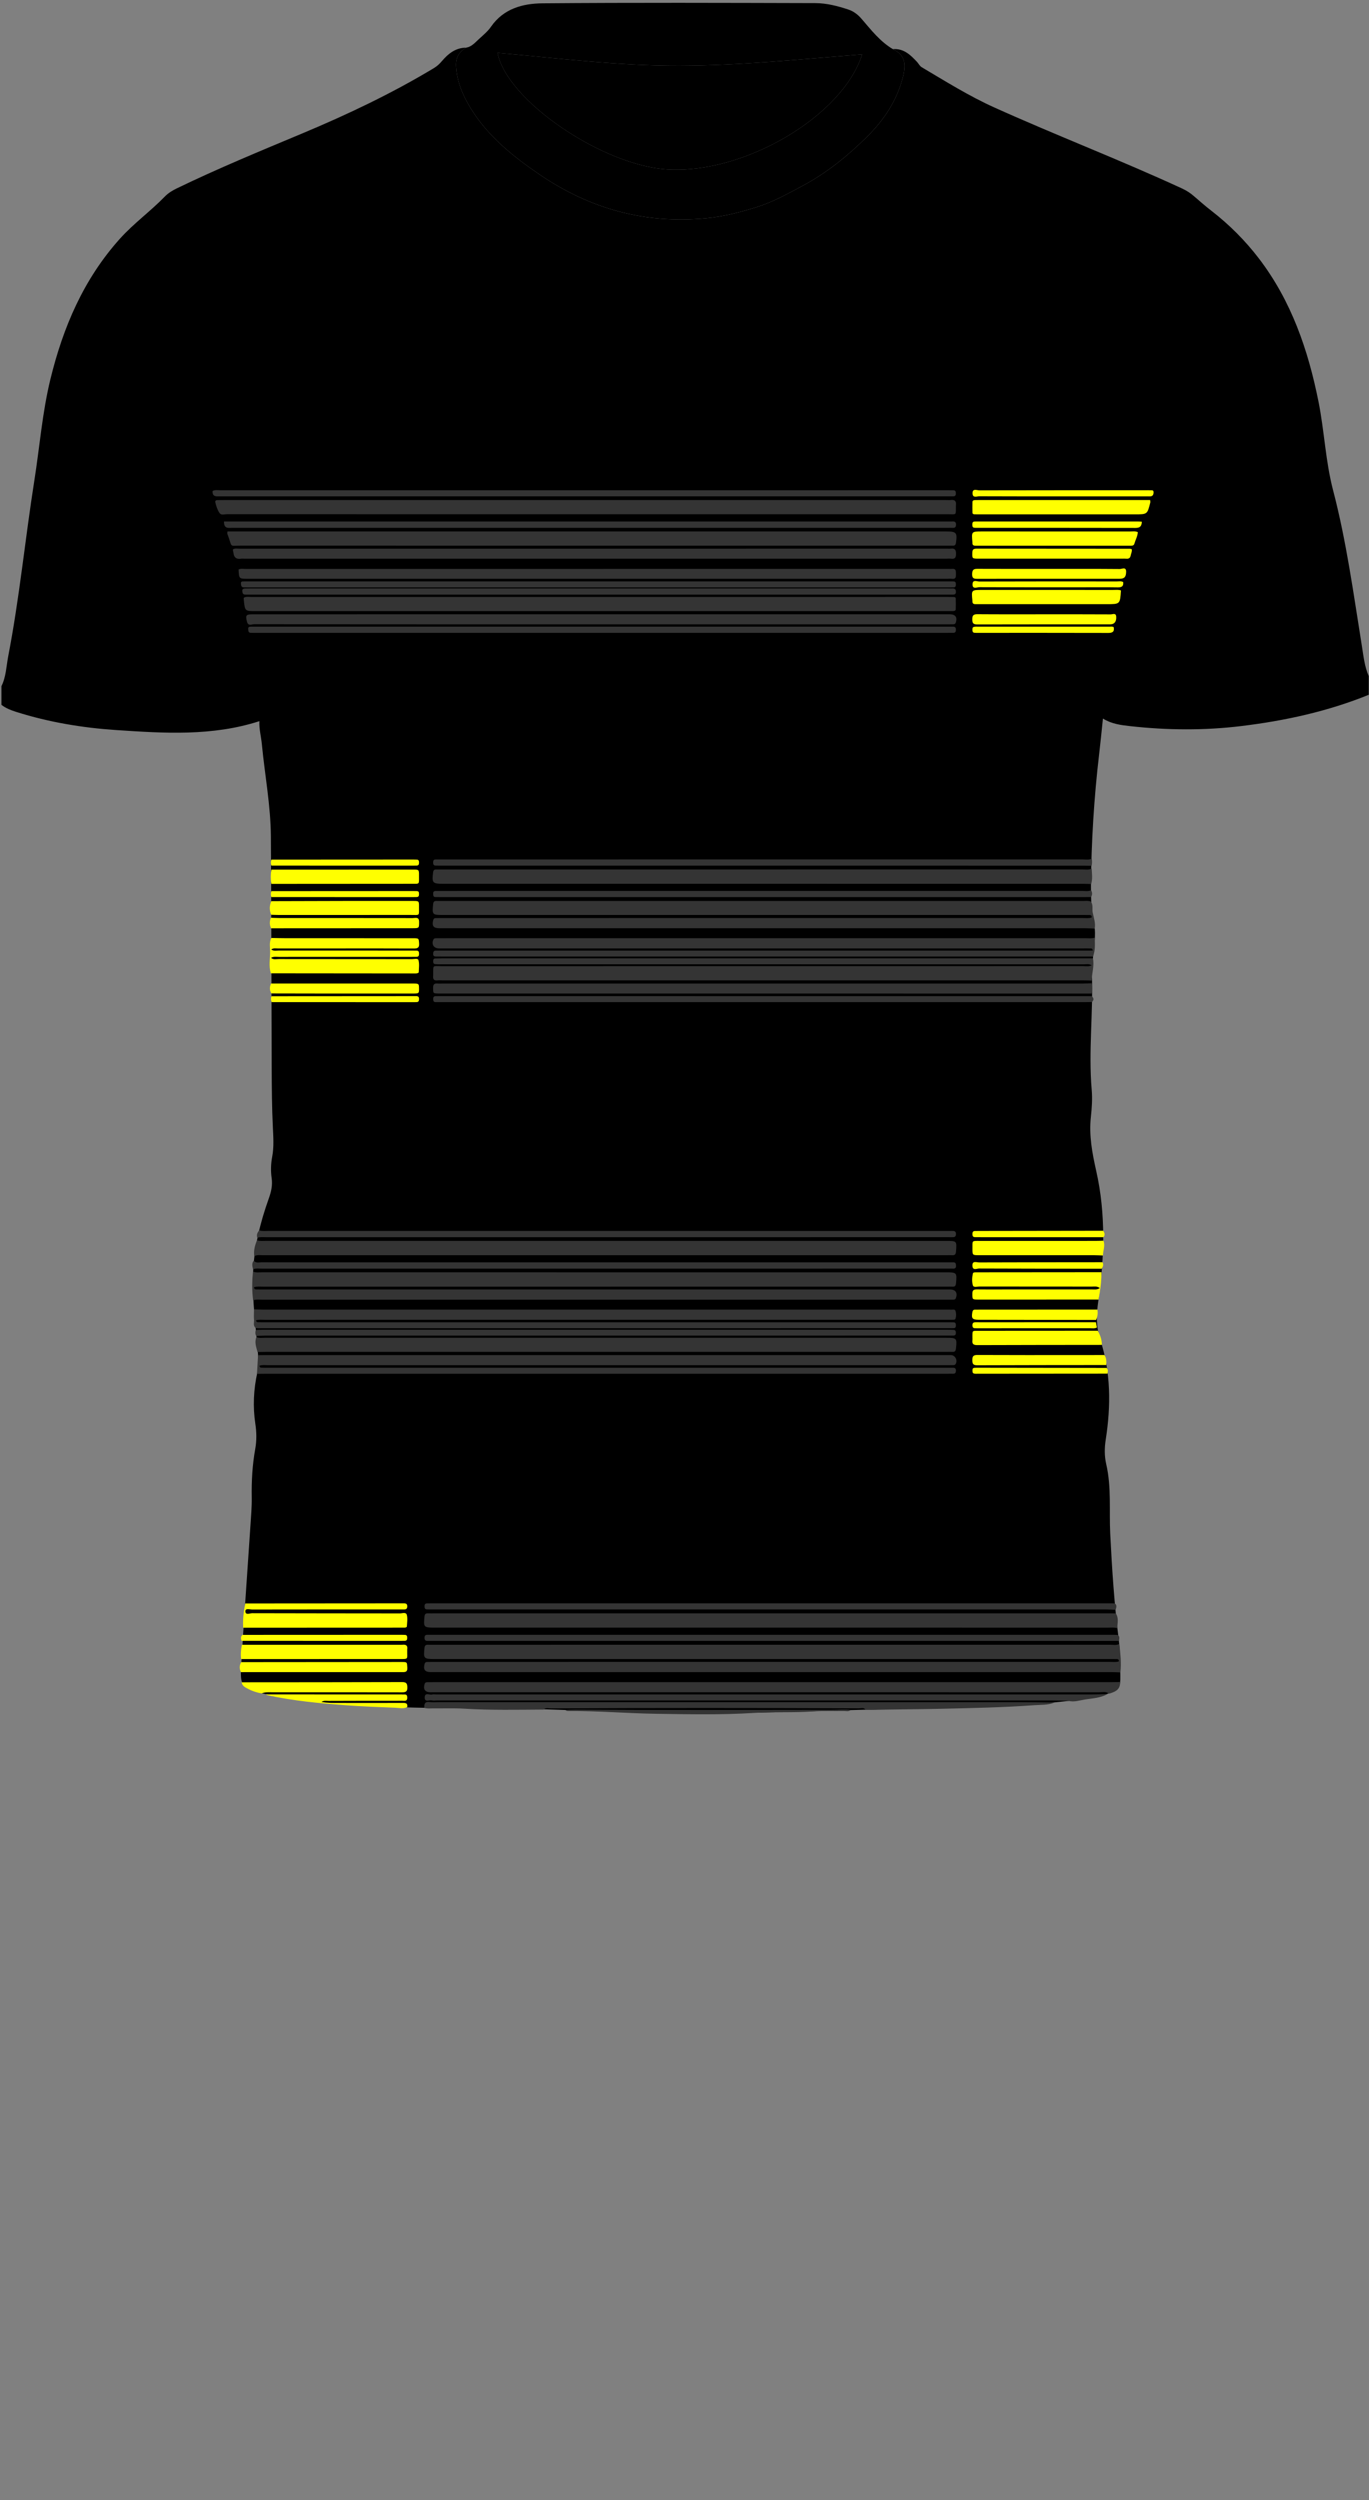<!--?xml version="1.0" encoding="utf-8"?-->
<!-- Generator: Adobe Illustrator 24.2.3, SVG Export Plug-In . SVG Version: 6.00 Build 0)  -->
<svg version="1.1" id="Camada_1" xmlns="http://www.w3.org/2000/svg" xmlns:xlink="http://www.w3.org/1999/xlink" x="0px" y="0px" viewBox="0 0 229 418" enable-background="new 0 0 229 418" xml:space="preserve">
<rect x="0" y="0" width="229" height="418" fill="#808080" stroke="none"/>
<g onclick="select(this)" class="" id="gola-primaria" fill="#000000">
	<path d="M77.972,7.969c0.935-0.156,1.51-0.863,2.15-1.447
		c0.707-0.645,1.471-1.275,2.008-2.051c2.103-3.041,5.333-3.886,8.612-3.915
		c15.218-0.136,30.438-0.077,45.656-0.034c1.873,0.005,3.717,0.481,5.506,1.073
		c0.892,0.295,1.599,0.844,2.22,1.563c1.588,1.839,3.082,3.783,5.224,5.052
		c1.843,0.9,2.323,2.17,1.693,4.649c-1.001,3.938-3.152,7.179-6.019,10.014
		c-3.208,3.173-6.692,6.001-10.659,8.13c-2.517,1.35-5.035,2.76-7.794,3.623
		c-2.782,0.87-5.584,1.588-8.506,1.868c-10.173,0.975-19.391-1.589-27.795-7.311
		c-4.452-3.032-8.612-6.367-11.498-11.022c-1.337-2.156-2.313-4.435-2.479-7.036
		C76.198,9.649,76.777,8.684,77.972,7.969z M144.217,9.087
		c-10.248,0.818-20.385,1.868-30.552,1.899
		c-10.164,0.031-20.279-1.25-30.437-2.15
		c1.532,7.966,17.576,18.877,28.508,19.499
		C124.547,29.065,140.945,19.425,144.217,9.087z"></path>
</g>
<g onclick="select(this)" class="" id="estampa-primaria" fill="#000000">
	<path d="M228.96,116.16c-6.857,2.783-14.012,4.341-21.336,5.23
		c-6.187,0.751-12.368,0.698-18.552,0.014c-1.545-0.171-3.096-0.353-4.578-1.268
		c-0.217,2.043-0.404,3.983-0.632,5.918c-0.862,7.314-1.311,14.653-1.37,22.017
		c-0.017,2.161,0.071,4.307,0.517,6.44c0.407,1.95-0.1,3.902-0.198,5.853
		c-0.042,0.838-0.198,1.678-0.167,2.512c0.242,6.434-0.589,12.865-0.031,19.301
		c0.131,1.514,0.032,3.034-0.135,4.551c-0.339,3.065,0.216,6.042,0.888,9.019
		c1.636,7.245,1.379,14.531,0.345,21.823c-0.304,2.142-0.386,4.207,0.321,6.359
		c1.795,5.467,1.811,11.092,0.932,16.732c-0.219,1.403-0.238,2.768,0.084,4.157
		c0.885,3.823,0.474,7.723,0.664,11.589c0.292,5.947,0.689,11.889,1.436,17.804
		c0.244,1.931,0.209,3.9,0.257,5.852c0.053,2.141-0.301,2.621-2.416,3.208
		c-2.865,0.794-5.819,1.061-8.762,1.364c-7.727,0.796-15.485,0.875-23.243,1.019
		c-11.275,0.21-22.547,0.661-33.823,0.816
		c-12.438,0.171-24.856-0.846-37.297-0.851c-8.398-0.003-16.798-0.098-25.178-0.736
		c-4.189-0.319-8.364-0.758-12.47-1.697c-0.156-0.036-0.314-0.064-0.468-0.104
		c-3.245-0.838-3.608-1.194-3.411-4.515c0.464-7.812,1.034-15.618,1.55-23.427
		c0.105-1.595,0.251-3.196,0.223-4.791c-0.047-2.73,0.103-5.434,0.588-8.121
		c0.25-1.388,0.226-2.784,0.015-4.176c-0.437-2.882-0.296-5.747,0.332-8.583
		c0.221-0.996,0.197-1.97,0.122-2.974c-0.337-4.543-1.021-9.066-0.839-13.64
		c0.172-4.316,1.195-8.461,2.641-12.502c0.401-1.122,0.641-2.189,0.472-3.377
		c-0.169-1.19-0.135-2.395,0.09-3.585c0.308-1.627,0.193-3.25,0.113-4.895
		c-0.162-3.308-0.183-6.624-0.197-9.937c-0.053-12.907-0.043-25.815-0.135-38.722
		c-0.037-5.168-1.014-10.26-1.507-15.393c-0.126-1.308-0.485-2.589-0.413-3.876
		c-7.868,2.546-15.93,2.028-23.962,1.489c-5.671-0.381-11.276-1.312-16.72-3.036
		C1.831,118.742,0.976,118.416,0.24,117.84c0-1.04,0-2.08,0-3.12
		c0.784-1.568,0.81-3.319,1.132-4.986c1.882-9.734,2.829-19.611,4.374-29.399
		c0.89-5.641,1.325-11.351,2.683-16.922c2.121-8.705,5.559-16.739,11.627-23.497
		c2.309-2.572,5.12-4.588,7.516-7.055c0.577-0.594,1.272-1.011,1.992-1.36
		c6.878-3.332,13.942-6.239,20.989-9.188c7.577-3.17,14.992-6.686,22.04-10.933
		c0.521-0.314,0.939-0.705,1.333-1.17c1.058-1.247,2.291-2.229,4.046-2.241
		c-1.195,0.715-1.774,1.68-1.68,3.159c0.166,2.6,1.142,4.88,2.479,7.036
		c2.886,4.655,7.045,7.99,11.498,11.022c8.404,5.723,17.622,8.286,27.795,7.311
		c2.922-0.28,5.724-0.997,8.506-1.868c2.759-0.863,5.277-2.273,7.794-3.623
		c3.968-2.129,7.451-4.958,10.659-8.13c2.867-2.835,5.018-6.076,6.019-10.014
		c0.63-2.479,0.15-3.749-1.693-4.649c1.811-0.146,2.958,0.965,4.06,2.153
		c0.268,0.289,0.422,0.668,0.789,0.885c3.973,2.35,7.882,4.802,12.11,6.709
		c10.422,4.7,21.106,8.791,31.487,13.584c0.73,0.337,1.37,0.773,1.972,1.295
		c0.936,0.812,1.871,1.627,2.85,2.385c2.989,2.316,5.645,4.961,7.943,7.961
		c5.453,7.118,8.269,15.335,10.001,24.009c0.979,4.903,1.164,9.933,2.435,14.788
		c2.241,8.562,3.413,17.322,4.817,26.04c0.271,1.684,0.44,3.422,1.147,5.02
		C228.96,114.08,228.96,115.12,228.96,116.16z"></path>
	<path d="M144.217,9.087c-3.272,10.337-19.67,19.978-32.481,19.249
		c-10.932-0.622-26.976-11.533-28.508-19.499
		c10.157,0.9,20.272,2.181,30.437,2.15
		C123.832,10.955,133.969,9.905,144.217,9.087z"></path>
</g>
<g onclick="select(this)" class="" id="estampa-secundaria" fill="#343434">
	<path d="M42.316,212.598c0.501,0.208,1.028,0.116,1.543,0.117
		c38.12,0.004,76.24,0.004,114.36,0.004c1.84,0,1.864,0.042,1.694,1.852
		c-0.039,0.417-0.185,0.568-0.582,0.547c-0.319-0.017-0.64-0.003-0.96-0.003
		c-38.12,0-76.24-0-114.36,0.003c-0.502,0-1.015-0.065-1.51,0.08
		c0.014,0.442,0.291,0.37,0.496,0.378c0.359,0.014,0.72,0.006,1.08,0.006
		c38.12,0,76.24,0,114.36,0c0.16,0,0.32-0.001,0.48,0
		c0.927,0.008,1.291,0.548,0.986,1.427c-0.085,0.245-0.247,0.28-0.453,0.282
		c-0.32,0.002-0.64,0.001-0.96,0.001c-38.16,0-76.32-0-114.48,0.004
		c-0.556,0-1.12-0.088-1.667,0.097
		C42.133,215.796,42.161,214.197,42.316,212.598z"></path>
	<path d="M187.415,279.604c-0.519-0.017-1.038-0.048-1.557-0.048
		c-37.677-0.002-75.355-0.002-113.032-0.002c-0.28,0-0.56,0.003-0.84-0.001
		c-0.923-0.013-1.211-0.434-0.963-1.358c0.063-0.235,0.188-0.33,0.409-0.334
		c0.36-0.006,0.72-0.01,1.08-0.01c37.717-0,75.435-0,113.152-0.004
		c0.499-0,1.012,0.075,1.494-0.081c0.013-0.462-0.279-0.378-0.484-0.388
		c-0.359-0.017-0.72-0.007-1.08-0.007c-37.637-0-75.275-0-112.912-0
		c-1.805,0-1.861-0.081-1.674-1.867c0.046-0.436,0.231-0.534,0.603-0.519
		c0.319,0.013,0.64,0.002,0.96,0.002c37.717-0,75.435,0.001,113.152-0.007
		c0.505-0,1.035,0.144,1.517-0.145
		C187.407,276.421,187.601,278.006,187.415,279.604z"></path>
	<path d="M183.116,155.248c-0.518-0.02-1.037-0.057-1.555-0.057
		c-35.878-0.003-71.756-0.002-107.634-0.002c-0.16,0-0.32,0.002-0.48,0
		c-0.948-0.013-1.225-0.399-0.985-1.338c0.058-0.226,0.163-0.35,0.396-0.353
		c0.36-0.005,0.72-0.009,1.08-0.009c35.718-0,71.436-0,107.154-0.004
		c0.509-0,1.03,0.076,1.512-0.083c0.059-0.429-0.209-0.418-0.444-0.425
		c-0.36-0.01-0.72-0.004-1.08-0.004c-35.678-0-71.356-0-107.034-0
		c-1.738,0-1.77-0.056-1.597-1.808c0.042-0.423,0.204-0.553,0.588-0.536
		c0.279,0.013,0.56,0.001,0.84,0.001c35.718-0,71.436-0,107.154,0.004
		c0.476,0,0.96-0.082,1.427,0.086c0.455,0.559,0.198,1.261,0.33,1.888
		C182.969,153.46,183.288,154.336,183.116,155.248z"></path>
	<path d="M182.607,163.935c-0.519-0.012-1.039-0.033-1.558-0.033
		c-35.715-0.002-71.431-0.001-107.146-0.001c-0.24,0-0.483-0.025-0.719,0.005
		c-0.606,0.077-0.794-0.215-0.723-0.765c0.005-0.039,0-0.08,0.001-0.12
		c0.027-1.774-0.205-1.488,1.422-1.488c35.755-0.006,71.511-0.004,107.266-0.01
		c0.467-0,0.952,0.112,1.479-0.131c-0.475-0.303-0.947-0.167-1.384-0.167
		c-19.118-0.008-38.235-0.007-57.353-0.007c-16.678,0-33.356,0-50.034-0.001
		c-0.36,0-0.722,0.01-1.078-0.026c-0.314-0.032-0.32-0.297-0.318-0.543
		c0.001-0.227,0.087-0.39,0.335-0.4c0.359-0.014,0.719-0.018,1.079-0.018
		c34.996-0.001,69.991-0.001,104.987-0.001c1.32,0,2.639-0,3.959-0.001
		C183.08,161.482,182.642,162.697,182.607,163.935z"></path>
	<path d="M42.489,218.901c0.559,0.019,1.118,0.054,1.676,0.054
		c38.035,0.003,76.071,0.002,114.106,0.002c0.28,0,0.561-0.017,0.84,0.005
		c0.258,0.021,0.62-0.137,0.728,0.225c0.124,0.419,0.126,0.868-0.012,1.293
		c-0.057,0.178-0.253,0.164-0.408,0.168c-0.32,0.007-0.64,0.004-0.96,0.004
		c-38.075,0-76.151-0-114.226,0.003c-0.464,0-0.941-0.067-1.423,0.09
		c0.095,0.393,0.361,0.306,0.56,0.315c0.359,0.016,0.72,0.005,1.08,0.005
		c37.995,0,75.991,0,113.986,0c0.36,0,0.72,0.002,1.08,0.009
		c0.322,0.006,0.38,0.224,0.381,0.487c0.001,0.258-0.039,0.482-0.367,0.489
		c-0.24,0.005-0.48,0.009-0.72,0.009c-38.555,0.001-77.11,0.002-115.666,0.001
		c-0.119,0-0.238-0.02-0.357-0.03c-0.506-0.376-0.253-0.928-0.296-1.398
		C42.44,220.06,42.486,219.478,42.489,218.901z"></path>
	<path d="M182.83,159.921c-36.279-0.001-72.558-0.001-108.837-0.002
		c-0.36-0-0.72-0.002-1.08-0.003c-0.274-0.001-0.455-0.09-0.454-0.41
		c0.001-0.305,0.033-0.568,0.424-0.573c0.36-0.005,0.72-0.007,1.08-0.007
		c35.799-0,71.598-0,107.397-0c0.47,0,0.941,0,1.432,0
		c-0.059-0.458-0.336-0.337-0.519-0.35c-0.318-0.023-0.64-0.007-0.96-0.007
		c-35.799-0-71.598-0-107.397,0c-0.16,0-0.32,0.002-0.48-0
		c-0.874-0.013-1.301-0.682-0.949-1.466c0.106-0.236,0.293-0.237,0.488-0.241
		c0.32-0.007,0.64-0.003,0.96-0.003c35.879-0,71.758,0,107.637-0.004
		c0.516-0,1.04,0.081,1.548-0.086
		C183.154,157.831,183.233,158.898,182.83,159.921z"></path>
	<path d="M42.99,207.359c0.506,0.176,1.031,0.103,1.548,0.103
		c37.915,0.003,75.83,0.003,113.745,0.003c1.79,0,1.769-0.002,1.631,1.793
		c-0.037,0.481-0.219,0.629-0.659,0.6c-0.279-0.019-0.56-0.004-0.84-0.004
		c-38.115,0-76.23-0-114.345,0.004c-0.512,0-1.043-0.108-1.532,0.157
		C42.398,209.081,42.635,208.21,42.99,207.359z"></path>
	<path d="M43.168,226.569c0.36-0.004,0.72-0.011,1.08-0.011
		c38.078-0.001,76.156-0,114.233-0.001c0.2,0,0.4-0.004,0.6,0.001
		c0.703,0.018,1.144,0.864,0.775,1.487c-0.09,0.152-0.234,0.194-0.401,0.194
		c-0.36-0.001-0.72,0.002-1.08,0.002c-37.838,0-75.676-0-113.513,0.004
		c-0.484,0-0.987-0.081-1.466,0.094c0.078,0.39,0.315,0.316,0.487,0.325
		c0.359,0.018,0.72,0.007,1.08,0.007c37.798,0,75.596,0,113.393,0
		c0.28,0,0.56,0.001,0.84-0c0.368-0.002,0.732-0.043,0.707,0.527
		c-0.025,0.577-0.423,0.465-0.765,0.475c-0.28,0.008-0.56,0.002-0.84,0.002
		c-37.918,0-75.836-0-113.753,0.001c-0.52,0-1.04,0.012-1.559,0.018
		C43.046,228.651,43.107,227.61,43.168,226.569z"></path>
	<path d="M182.524,147.802c-0.479-0.014-0.958-0.041-1.437-0.041
		c-35.674-0.002-71.347-0.002-107.021-0.002c-1.718,0-1.849-0.172-1.616-1.924
		c0.049-0.368,0.196-0.476,0.528-0.467c0.36,0.01,0.72,0.001,1.08,0.001
		c35.674-0,71.347,0,107.021-0.005c0.512-0,1.043,0.115,1.532-0.148
		C182.651,146.081,182.794,146.948,182.524,147.802z"></path>
	<path d="M42.886,223.557c0.502,0.205,1.028,0.103,1.542,0.103
		c37.954,0.006,75.907,0.005,113.861,0.005c1.752,0,1.803,0.069,1.621,1.782
		c-0.042,0.39-0.159,0.591-0.571,0.573c-0.319-0.014-0.64-0.002-0.96-0.002
		c-37.914,0-75.827-0-113.741,0.001c-0.52,0-1.039,0.016-1.559,0.024
		C42.866,225.226,42.539,224.418,42.886,223.557z"></path>
	<path d="M186.881,272.207c-0.51-0.147-1.033-0.084-1.551-0.084
		c-37.546-0.003-75.093-0.003-112.639-0.003c-1.82,0-1.861-0.063-1.683-1.856
		c0.042-0.426,0.207-0.55,0.591-0.534c0.359,0.015,0.72,0.002,1.079,0.002
		c37.426-0,74.853-0,112.279,0c0.559,0,1.119,0.002,1.678,0.003
		C187.174,270.514,186.919,271.371,186.881,272.207z"></path>
	<path d="M185.525,283.156c-0.536-0.405-1.157-0.221-1.737-0.221
		c-19.439-0.011-38.878-0.009-58.316-0.009c-17.679,0-35.358,0-53.037,0
		c-0.16,0-0.32,0.003-0.48-0c-0.87-0.015-1.201-0.525-0.926-1.385
		c0.079-0.245,0.236-0.295,0.442-0.298c0.36-0.007,0.72-0.004,1.08-0.004
		c37.718-0,75.435,0,113.153-0.001c0.56,0,1.119-0.015,1.679-0.022
		C187.359,282.297,186.895,282.782,185.525,283.156z"></path>
	<path d="M182.612,166.112c-36.144-0.002-72.289-0.003-108.433-0.005
		c-0.28-0-0.56,0.005-0.84-0.001c-0.913-0.018-0.872-0.02-0.893-0.942
		c-0.014-0.604,0.221-0.784,0.774-0.729c0.277,0.028,0.559,0.005,0.839,0.005
		c35.665,0,71.329,0,106.994-0.002c0.519-0,1.038-0.031,1.556-0.048
		C182.702,164.965,182.683,165.539,182.612,166.112z"></path>
	<path d="M42.445,210.772c0.375,0.453,0.892,0.268,1.348,0.27
		c4.52,0.013,9.04,0.008,13.56,0.008c33.719,0,67.438-0,101.158,0
		c0.32,0,0.64,0.007,0.96,0c0.397-0.009,0.44,0.251,0.449,0.556
		c0.009,0.345-0.127,0.518-0.494,0.497c-0.319-0.019-0.64-0.004-0.96-0.004
		c-38.199,0-76.398-0-114.597,0.004c-0.516,0-1.041-0.084-1.546,0.106
		C42.222,211.718,42.063,211.222,42.445,210.772z"></path>
	<path d="M43.348,205.713c0.55,0.154,1.114,0.083,1.671,0.083
		c37.746,0.004,75.491,0.003,113.237,0.003c0.32,0,0.64,0.009,0.96-0.002
		c0.396-0.014,0.715,0.017,0.694,0.556c-0.018,0.461-0.289,0.501-0.64,0.49
		c-0.32-0.009-0.64-0.001-0.96-0.001c-37.906,0-75.811-0-113.717,0.003
		c-0.517,0-1.041-0.066-1.551,0.085
		C42.874,206.456,43.061,206.072,43.348,205.713z"></path>
	<path d="M182.497,149.975c-0.44,0.004-0.88,0.012-1.319,0.012
		c-35.749,0.001-71.498,0.001-107.248,0c-0.36,0-0.72-0.002-1.079-0.008
		c-0.418-0.007-0.382-0.312-0.391-0.595c-0.009-0.306,0.143-0.428,0.433-0.425
		c0.36,0.003,0.72-0.002,1.08-0.002c35.669-0,71.339,0,107.008-0.005
		c0.513-0,1.04,0.105,1.541-0.108
		C182.723,149.225,182.751,149.603,182.497,149.975z"></path>
	<path d="M182.601,144.752c-0.52-0.009-1.039-0.027-1.559-0.027
		c-35.705-0.001-71.41-0.001-107.115-0.001c-0.36-0-0.72-0.003-1.079-0.009
		c-0.315-0.005-0.387-0.206-0.392-0.477c-0.006-0.313,0.045-0.559,0.441-0.549
		c0.32,0.008,0.64-0.001,0.959-0.001c35.745-0,71.49,0,107.235-0.005
		c0.512-0,1.041,0.112,1.537-0.125
		C182.687,143.957,182.693,144.356,182.601,144.752z"></path>
	<path d="M187.177,274.339c-38.2-0.001-76.399-0.002-114.599-0.003
		c-0.36,0-0.72-0.008-1.08,0.001c-0.36,0.009-0.482-0.163-0.483-0.512
		c-0.001-0.355,0.135-0.514,0.488-0.503c0.24,0.008,0.48-0.001,0.72-0.001
		c38.04-0,76.079-0,114.119,0.001c0.2,0,0.399,0.013,0.599,0.02
		C187.385,273.589,187.204,273.982,187.177,274.339z"></path>
	<path d="M186.614,269.144c-0.518-0.022-1.036-0.064-1.554-0.064
		c-37.509-0.003-75.017-0.003-112.526-0.003c-0.36,0-0.72-0.004-1.08-0.003
		c-0.294,0.001-0.434-0.143-0.437-0.436c-0.003-0.298,0.018-0.571,0.418-0.573
		c0.24-0.001,0.48-0.006,0.72-0.006c37.989-0,75.977-0,113.966,0
		c0.12,0,0.24,0.009,0.359,0.014C186.893,268.384,186.726,268.768,186.614,269.144z"></path>
	<path d="M178.707,284.358c-0.877-0.021-1.755-0.061-2.632-0.061
		c-34.302-0.003-68.603-0.003-102.905-0.003c-0.32,0-0.652,0.054-0.957-0.013
		c-0.422-0.093-1.204,0.381-1.168-0.517c0.036-0.87,0.801-0.343,1.227-0.464
		c0.222-0.063,0.477-0.011,0.716-0.011c36.54,0,73.081,0,109.621-0.002
		c0.878-0,1.756-0.035,2.633-0.053c-1.154,0.657-2.471,0.7-3.727,0.897
		C180.6,284.274,179.669,284.623,178.707,284.358z"></path>
	<path d="M182.645,167.526c-0.4,0.006-0.799,0.018-1.199,0.018
		c-35.862,0.001-71.725,0.001-107.587,0.001c-0.32,0-0.64-0.008-0.959-0.001
		c-0.393,0.009-0.442-0.233-0.44-0.548c0.002-0.287,0.103-0.45,0.408-0.449
		c0.24,0.001,0.48-0.005,0.719-0.005c36.342,0.002,72.684,0.004,109.026,0.006
		C182.983,166.863,183.021,167.187,182.645,167.526z"></path>
	<path d="M70.984,285.526c-0.054-0.657,0.088-1.084,0.91-0.962
		c0.509,0.075,1.038,0.014,1.558,0.014c32.278,0,64.556-0.001,96.835,0.003
		c2.036,0,4.072,0.04,6.108,0.061c-1.077,0.452-2.243,0.366-3.359,0.446
		c-5.235,0.38-10.482,0.483-15.73,0.603c-3.78,0.086-7.562,0.089-11.341,0.182
		c-0.396,0.01-0.794-0.028-1.19-0.044c-0.303-0.396-0.737-0.214-1.106-0.215
		c-17.166-0.067-34.332-0.08-51.498,0.011c-0.413,0.002-0.88-0.178-1.244,0.195
		c-4.42,0.031-8.838,0.123-13.256-0.149c-1.748-0.108-3.508-0.031-5.262-0.051
		C71.932,285.614,71.449,285.696,70.984,285.526z"></path>
	<path d="M42.798,222.351c0.399-0.011,0.798-0.03,1.197-0.03
		c38.113-0.001,76.225-0.001,114.338-0c0.4,0,0.8,0.002,1.198,0.023
		c0.315,0.016,0.359,0.252,0.363,0.508c0.005,0.291-0.125,0.441-0.425,0.438
		c-0.36-0.003-0.72,0.003-1.08,0.003c-37.993,0-75.986-0-113.978,0.003
		c-0.518,0-1.037,0.036-1.555,0.055
		C42.67,223.026,42.688,222.691,42.798,222.351z"></path>
	<path d="M142.297,285.877c-0.335,0.331-0.758,0.174-1.138,0.181
		c-1.717,0.034-3.44-0.053-5.15,0.07c-3.307,0.237-6.625,0.043-9.923,0.253
		c-5.427,0.345-10.853,0.224-16.274,0.146c-4.936-0.071-9.867-0.504-14.81-0.47
		c-0.167,0.001-0.312-0.045-0.419-0.179c0.557-0.017,1.114-0.052,1.671-0.048
		c14.311,0.1,28.622,0.046,42.933,0.032
		C140.223,285.86,141.261,285.738,142.297,285.877z"></path>
	<path d="M97.883,83.603c20.111,0,40.221,0,60.332,0
		c0.28,0,0.563,0.029,0.839-0.006c0.707-0.09,0.939,0.241,0.846,0.894
		c-0.006,0.039-0,0.08-0.001,0.12c-0.021,1.598,0.161,1.367-1.302,1.367
		c-40.221,0.004-80.443,0.004-120.664-0.006c-0.414-0-0.943,0.223-1.227-0.217
		c-0.344-0.533-0.545-1.152-0.69-1.776c-0.058-0.249,0.105-0.362,0.336-0.368
		c0.36-0.009,0.72-0.008,1.079-0.008C57.582,83.603,77.732,83.603,97.883,83.603z"></path>
	<path d="M38.058,88.854c0.503,0,0.981,0,1.458,0
		c39.587-0,79.174-0,118.762,0c1.716,0,1.871,0.197,1.627,1.908
		c-0.051,0.36-0.195,0.478-0.527,0.469c-0.36-0.01-0.72-0.001-1.08-0.001
		c-39.347,0-78.695,0.002-118.042-0.007c-1.917-0-1.389,0.356-2.068-1.549
		C38.112,89.459,37.948,89.251,38.058,88.854z"></path>
	<path d="M40.766,99.944c0.411-0.243,0.82-0.141,1.209-0.142
		c38.906-0.005,77.811-0.005,116.717-0.004c0.28,0,0.56,0.004,0.839,0.011
		c0.169,0.004,0.336,0.067,0.341,0.25c0.017,0.598,0.021,1.198-0,1.796
		c-0.008,0.234-0.204,0.314-0.426,0.314c-0.36-0-0.72,0.003-1.08,0.003
		c-38.546,0-77.091,0-115.637,0c-1.746,0-1.746,0-1.943-1.789
		C40.77,100.234,40.772,100.082,40.766,99.944z"></path>
	<path d="M38.987,91.832c0.366-0.192,0.772-0.091,1.16-0.091
		c39.472-0.005,78.944-0.005,118.417-0.005c0.16,0,0.323,0.019,0.479-0.003
		c0.695-0.1,0.881,0.211,0.876,0.879c-0.004,0.626-0.192,0.879-0.818,0.798
		c-0.236-0.031-0.479-0.005-0.719-0.005c-39.192,0-78.385,0-117.577-0
		c-0.16,0-0.323-0.022-0.479,0.004c-0.781,0.127-1.197-0.189-1.275-0.982
		C39.033,92.233,38.911,92.052,38.987,91.832z"></path>
	<path d="M39.907,95.216c0.374-0.198,0.781-0.099,1.171-0.099
		c39.193-0.005,78.386-0.005,117.579-0.005c0.2,0,0.402,0.017,0.6-0.003
		c0.694-0.069,0.636,0.397,0.647,0.854c0.011,0.482,0.002,0.897-0.67,0.808
		c-0.236-0.031-0.479-0.005-0.719-0.005c-39.033,0-78.066,0-117.1-0
		C39.982,96.766,39.982,96.765,39.907,95.216z"></path>
	<path d="M100.544,104.381c-19.351-0-38.703,0.002-58.054-0.018
		c-0.39-0-0.982,0.361-1.175-0.414c-0.271-1.084-0.18-1.243,0.937-1.243
		c10.675-0.002,21.351-0.002,32.026-0.002c28.028,0,56.055,0,84.083,0
		c0.2,0,0.4-0.003,0.6,0c0.868,0.014,1.208,0.536,0.922,1.378
		c-0.081,0.239-0.234,0.293-0.444,0.295c-0.32,0.003-0.64,0.003-0.96,0.003
		C139.167,104.381,119.856,104.381,100.544,104.381z"></path>
	<path d="M37.471,87.185c0.484,0,0.921,0,1.358,0
		c39.917,0,79.834-0,119.751-0c0.24,0,0.481,0.012,0.72-0.003
		c0.369-0.022,0.618,0.06,0.621,0.507c0.003,0.404-0.148,0.592-0.565,0.563
		c-0.279-0.019-0.56-0.003-0.84-0.003c-39.877,0-79.754,0-119.631-0.002
		C38.239,88.246,37.431,88.468,37.471,87.185z"></path>
	<path d="M100.742,104.771c19.231,0,38.462,0,57.692,0
		c0.32,0,0.64,0.008,0.959-0.001c0.345-0.009,0.513,0.136,0.509,0.493
		c-0.003,0.319-0.08,0.548-0.46,0.542c-0.32-0.005-0.64,0.002-0.959,0.002
		c-38.542,0-77.083,0-115.625-0c-0.32-0-0.64,0.01-0.959-0.012
		c-0.408-0.027-0.348-0.37-0.381-0.631c-0.042-0.338,0.192-0.388,0.45-0.391
		c0.32-0.004,0.64-0.002,0.96-0.002C62.201,104.771,81.472,104.771,100.742,104.771z"></path>
	<path d="M35.56,82.091c0.448-0.241,0.937-0.119,1.403-0.119
		c40.512-0.007,81.024-0.006,121.537-0.006c0.32,0,0.64,0.007,0.96,0.003
		c0.304-0.003,0.427,0.163,0.433,0.444c0.007,0.302-0.036,0.567-0.429,0.568
		c-0.28,0.001-0.56,0.005-0.84,0.005c-40.592,0-81.184,0-121.776,0.001
		C36.211,82.988,35.499,83.118,35.56,82.091z"></path>
	<path d="M100.079,97.207c19.479,0,38.959-0,58.438,0
		c0.32,0,0.64,0.008,0.96,0.002c0.305-0.005,0.416,0.152,0.418,0.439
		c0.001,0.303-0.024,0.567-0.425,0.561c-0.28-0.004-0.56,0.004-0.84,0.004
		c-38.999,0-77.998,0-116.996,0c-0.28,0-0.56,0-0.84-0.005
		c-0.457-0.008-0.473-0.358-0.492-0.675c-0.022-0.368,0.277-0.314,0.5-0.323
		c0.319-0.013,0.64-0.004,0.96-0.004
		C61.2,97.207,80.64,97.207,100.079,97.207z"></path>
	<path d="M100.323,99.418c-19.439,0-38.878,0-58.316-0
		c-0.32-0-0.64-0.008-0.96-0.002c-0.454,0.008-0.507-0.32-0.519-0.645
		c-0.012-0.321,0.24-0.373,0.494-0.379c0.28-0.007,0.56-0.005,0.84-0.005
		c38.918-0,77.835-0,116.753-0c0.24,0,0.481,0.012,0.72-0.001
		c0.417-0.022,0.561,0.189,0.564,0.578c0.002,0.387-0.221,0.46-0.538,0.453
		c-0.32-0.007-0.64-0-0.96-0
		C139.041,99.418,119.682,99.418,100.323,99.418z"></path>
</g>
<g onclick="select(this)" class="" id="estampa-terciaria" fill="#ffff00">
	<path d="M45.393,156.816c0.839,0.014,1.677,0.041,2.516,0.041
		c7.035,0.003,14.069,0.001,21.104,0.003c1.082,0,1.03,0.01,1.093,0.873
		c0.053,0.734-0.264,0.852-0.901,0.848c-3.917-0.022-7.834-0.011-11.751-0.012
		c-3.637-0-7.275-0.003-10.912,0.005c-0.38,0.001-0.79-0.109-1.176,0.166
		c0.434,0.322,0.889,0.176,1.31,0.177c7.354,0.011,14.709,0.008,22.063,0.008
		c0.32,0,0.639,0.003,0.959,0.008c0.312,0.005,0.39,0.197,0.396,0.473
		c0.006,0.311-0.033,0.564-0.428,0.563c-0.32-0.001-0.639,0.006-0.959,0.006
		c-7.354,0-14.709-0.001-22.063,0.005c-0.421,0-0.867-0.1-1.325,0.158
		c0.434,0.364,0.885,0.206,1.292,0.207c7.434,0.012,14.869,0.006,22.303,0.016
		c0.379,0.001,0.99-0.204,1.091,0.187c0.164,0.635,0.057,1.342,0.04,2.018
		c-0.001,0.058-0.179,0.14-0.285,0.161c-0.155,0.03-0.318,0.019-0.478,0.019
		c-7.994-0.007-15.987-0.015-23.981-0.023c-0.365-1.187-0.119-2.399-0.116-3.597
		C45.185,158.359,44.996,157.554,45.393,156.816z"></path>
	<path d="M41.027,268.077c8.717-0.006,17.434-0.013,26.152-0.019
		c0.08-0,0.16,0.002,0.24-0c0.383-0.011,0.73-0.003,0.708,0.544
		c-0.019,0.466-0.312,0.486-0.654,0.477c-0.24-0.006-0.48-0.001-0.72-0.001
		c-8.198-0-16.395-0.004-24.593,0.013c-0.389,0.001-1.112-0.256-1.114,0.284
		c-0.003,0.719,0.756,0.333,1.138,0.335c8.238,0.029,16.475,0.018,24.713,0.034
		c0.398,0.001,1.025-0.273,1.161,0.265c0.152,0.598,0.039,1.267,0.002,1.904
		c-0.009,0.154-0.222,0.208-0.389,0.209c-0.32,0.003-0.64,0-0.96,0
		c-8.677,0.004-17.354,0.007-26.032,0.011
		C40.596,270.764,40.751,269.415,41.027,268.077z"></path>
	<path d="M183.757,217.271c-6.713,0.002-13.425,0.005-20.138,0.003
		c-0.993-0-0.968-0.031-0.97-0.996c-0.002-0.627,0.293-0.713,0.81-0.705
		c1.398,0.022,2.797,0.008,4.195,0.008c4.995,0,9.99,0.003,14.984-0.005
		c0.401-0.001,0.839,0.108,1.337-0.23c-0.486-0.354-0.926-0.238-1.325-0.239
		c-6.273-0.008-12.547-0.003-18.82-0.013c-0.379-0.001-0.975,0.206-1.093-0.193
		c-0.187-0.631-0.147-1.342,0.008-2.008c0.036-0.154,0.248-0.171,0.411-0.172
		c0.32-0.001,0.639-0.003,0.959-0.003c6.713-0.006,13.425-0.011,20.138-0.017
		C184.242,214.241,184.049,215.762,183.757,217.271z"></path>
	<path d="M40.465,274.988c8.743-0,17.487-0.001,26.23-0.001
		c0.2-0,0.401,0.019,0.598-0.004c0.592-0.068,0.938,0.106,0.826,0.779
		c-0.013,0.078-0,0.159-0.002,0.239c-0.03,1.434,0.284,1.37-1.311,1.37
		c-8.823,0.003-17.647,0.005-26.47,0.006
		C40.228,276.574,40.309,275.779,40.465,274.988z"></path>
	<path d="M45.397,145.396c7.916-0.004,15.833-0.01,23.749-0.01
		c0.933-0,0.946,0.014,0.941,1c-0.008,1.535,0.182,1.372-1.307,1.373
		c-7.796,0.008-15.593,0.011-23.389,0.016
		C45.263,146.981,45.261,146.188,45.397,145.396z"></path>
	<path d="M184.491,209.905c-0.479-0.017-0.957-0.048-1.436-0.048
		c-6.435-0.003-12.871-0.001-19.306-0.003c-1.081-0-1.086-0.007-1.084-1.113
		c0.003-1.406-0.134-1.273,1.294-1.274c6.395-0.002,12.791,0,19.186-0.002
		c0.479-0,0.958-0.022,1.438-0.034
		C184.906,208.268,184.51,209.079,184.491,209.905z"></path>
	<path d="M45.386,150.664c4.11-0.012,8.22-0.029,12.33-0.035
		c3.792-0.006,7.583-0.004,11.375,0c0.987,0.001,1.006,0.01,0.996,0.942
		c-0.018,1.627,0.227,1.395-1.377,1.397c-7.384,0.01-14.767,0.005-22.151,0.003
		c-0.398-0-0.797-0.022-1.195-0.034
		C45.045,152.176,45.049,151.419,45.386,150.664z"></path>
	<path d="M184.313,224.85c-6.945,0.008-13.89,0.01-20.835,0.037
		c-0.615,0.002-0.898-0.168-0.818-0.802c0.02-0.157,0.003-0.319,0.003-0.479
		c0.001-1.222-0.072-1.109,1.084-1.11c6.626-0.004,13.252-0.008,19.878-0.012
		C184.039,223.219,184.319,223.993,184.313,224.85z"></path>
	<path d="M45.321,153.439c0.478,0.016,0.956,0.045,1.434,0.045
		c7.425,0.003,14.851-0.002,22.276,0.011c0.445,0.001,1.082-0.277,1.076,0.645
		c-0.007,1.012,0.023,1.045-1.045,1.046c-7.904,0.007-15.809,0.009-23.713,0.013
		C45.07,154.617,45.073,154.03,45.321,153.439z"></path>
	<path d="M40.348,277.89c8.951-0.009,17.902-0.019,26.852-0.023
		c0.931-0,0.877,0.028,0.936,0.926c0.055,0.839-0.444,0.764-0.982,0.764
		c-7.992-0.004-15.985-0.003-23.977-0.002c-0.959,0-1.918,0.004-2.877,0.006
		C40.021,278.995,40.027,278.438,40.348,277.89z"></path>
	<path d="M40.43,281.259c8.944-0.007,17.888-0.007,26.831-0.035
		c0.688-0.002,0.867,0.213,0.881,0.882c0.015,0.738-0.297,0.834-0.924,0.832
		c-7.187-0.017-14.375-0.013-21.562-0.008c-0.635,0-1.281-0.074-1.892,0.189
		c-0.822-0.145-1.611-0.393-2.345-0.792C40.976,282.086,40.495,281.859,40.43,281.259z
		"></path>
	<path d="M45.34,164.433c7.791-0,15.581-0.001,23.372-0.001
		c0.08,0,0.16-0,0.24,0c1.13,0.006,1.13,0.006,1.139,0.821
		c0.009,0.848,0.009,0.853-1.082,0.854c-4.994,0.002-9.988,0.003-14.982,0
		c-2.876-0.001-5.752-0.01-8.629-0.016C45.061,165.55,45.086,164.996,45.34,164.433z
		"></path>
	<path d="M183.351,220.678c-6.308-0.009-12.616-0.017-18.923-0.026
		c-0.24-0-0.479,0.001-0.719,0c-1.062-0.006-1.241-0.227-1.062-1.247
		c0.048-0.273,0.139-0.447,0.439-0.446c0.279,0.001,0.559-0.002,0.838-0.002
		c6.548-0.004,13.095-0.007,19.643-0.011
		C183.681,219.546,183.595,220.122,183.351,220.678z"></path>
	<path d="M185.047,228.218c-7.197,0.008-14.394,0.008-21.59,0.038
		c-0.646,0.003-0.804-0.214-0.813-0.821c-0.01-0.651,0.142-0.902,0.857-0.899
		c5.438,0.029,10.875,0.016,16.313,0.016c1.639-0,3.278-0.004,4.917-0.006
		C185.099,227.054,185.083,227.634,185.047,228.218z"></path>
	<path d="M44.499,283.283c7.468,0.002,14.935,0.004,22.403,0.006
		c0.12,0,0.242-0.014,0.359,0.003c0.351,0.05,0.851-0.183,0.865,0.496
		c0.015,0.756-0.537,0.541-0.927,0.553c-0.798,0.024-1.598,0.006-2.396,0.007
		c-3.275,0.004-6.551,0.003-9.826,0.019c-0.381,0.002-0.789-0.112-1.207,0.178
		c1.042,0.194,2.038,0.165,3.029,0.168c3.475,0.009,6.95,0.005,10.425-0.002
		c0.499-0.001,1.016-0.067,0.896,0.702c-0.644,0.318-1.326,0.126-1.981,0.101
		c-2.782-0.107-5.567-0.214-8.343-0.42c-4.398-0.326-8.789-0.741-13.109-1.684
		C44.618,283.394,44.561,283.326,44.499,283.283z"></path>
	<path d="M40.552,273.333c8.869-0.004,17.738-0.008,26.607-0.012
		c0.199-0,0.399,0.001,0.598,0.014c0.319,0.022,0.36,0.244,0.359,0.505
		c-0.001,0.267-0.067,0.476-0.38,0.489c-0.239,0.01-0.479,0.007-0.719,0.007
		c-8.869-0.002-17.738-0.003-26.607-0.005
		C40.301,273.977,40.221,273.626,40.552,273.333z"></path>
	<path d="M184.576,206.845c-6.839-0.001-13.679-0.002-20.518-0.003
		c-0.32-0-0.64-0.005-0.96-0.005c-0.389,0-0.444-0.25-0.438-0.561
		c0.006-0.277,0.11-0.461,0.409-0.469c0.32-0.009,0.64-0.007,0.96-0.007
		c6.839-0.01,13.678-0.02,20.517-0.031
		C184.761,206.123,184.901,206.478,184.576,206.845z"></path>
	<path d="M184.286,212.116c-6.837-0.005-13.674-0.003-20.511-0.035
		c-0.375-0.002-1.068,0.396-1.114-0.442c-0.052-0.933,0.702-0.573,1.123-0.574
		c6.877-0.027,13.754-0.028,20.631-0.035
		C184.649,211.425,184.5,211.774,184.286,212.116z"></path>
	<path d="M45.397,148.985c7.914-0.004,15.828-0.009,23.742-0.013
		c0.2-0,0.399,0.006,0.599,0.01c0.339,0.008,0.351,0.245,0.352,0.496
		c0.001,0.259-0.041,0.484-0.365,0.497c-0.239,0.01-0.479,0.012-0.719,0.012
		c-7.874-0.002-15.748-0.005-23.622-0.008
		C45.278,149.647,45.282,149.315,45.397,148.985z"></path>
	<path d="M45.402,166.558c7.943-0.005,15.885-0.011,23.828-0.016
		c0.12-0,0.24,0.007,0.359,0c0.335-0.017,0.511,0.101,0.507,0.475
		c-0.004,0.334-0.085,0.539-0.461,0.528c-0.279-0.008-0.559,0.001-0.838,0.001
		c-7.783-0.001-15.566-0.001-23.349-0.002
		C45.293,167.221,45.303,166.892,45.402,166.558z"></path>
	<path d="M45.404,143.716c7.91-0.005,15.82-0.01,23.73-0.014
		c0.2-0,0.399,0.003,0.599,0.013c0.323,0.017,0.361,0.243,0.361,0.5
		c-0,0.259-0.045,0.483-0.367,0.497c-0.239,0.01-0.479,0.012-0.719,0.012
		c-7.87-0.002-15.741-0.005-23.611-0.007
		C45.283,144.382,45.286,144.049,45.404,143.716z"></path>
	<path d="M185.258,229.655c-7.24,0.006-14.479,0.013-21.719,0.018
		c-0.2,0-0.407,0.019-0.597-0.027c-0.307-0.074-0.268-0.348-0.272-0.583
		c-0.003-0.234,0.105-0.373,0.35-0.382c0.12-0.005,0.24-0.011,0.36-0.011
		c7.239,0.01,14.479,0.02,21.718,0.03
		C185.412,228.974,185.302,229.32,185.258,229.655z"></path>
	<path d="M183.485,221.943c-0.375,0.205-0.783,0.12-1.176,0.12
		c-6.153,0.006-12.305,0.004-18.458,0.004c-0.24-0-0.48-0.008-0.719-0.001
		c-0.368,0.011-0.477-0.181-0.471-0.522c0.007-0.364,0.187-0.49,0.523-0.48
		c0.279,0.008,0.559,0.001,0.839,0.001c6.432-0,12.864-0,19.296-0.001
		C183.375,221.357,183.43,221.65,183.485,221.943z"></path>
	<path d="M192.39,83.603c0.021,0.232,0.049,0.315,0.032,0.386
		c-0.5,2.006-0.501,2.006-2.556,2.006c-8.675,0-17.35,0-26.026,0
		c-0.28-0-0.56,0.004-0.839-0.006c-0.168-0.006-0.329-0.072-0.333-0.264
		c-0.013-0.599-0.018-1.198-0.002-1.796c0.006-0.244,0.203-0.316,0.42-0.321
		c0.2-0.005,0.4-0.005,0.6-0.005c9.355-0,18.71-0,28.064,0
		C191.946,83.603,192.142,83.603,192.39,83.603z"></path>
	<path d="M190.331,88.964c-0.035,0.689-0.393,1.284-0.575,1.928
		c-0.08,0.282-0.29,0.35-0.553,0.342c-0.24-0.007-0.48-0.002-0.72-0.002
		c-8.196,0-16.392,0-24.589-0c-0.24,0-0.48-0.009-0.72,0
		c-0.335,0.013-0.535-0.108-0.512-0.475c0.002-0.04,0.002-0.08-0.002-0.12
		c-0.16-1.783-0.16-1.783,1.629-1.783c8.236,0,16.472-0.002,24.709,0.005
		C189.428,88.859,189.87,88.768,190.331,88.964z"></path>
	<path d="M187.509,98.716c-0.149,2.295-0.149,2.295-2.371,2.295
		c-7.037,0-14.074,0-21.111-0c-0.28,0-0.56-0.009-0.84,0
		c-0.335,0.01-0.535-0.113-0.527-0.476c0.001-0.04,0.002-0.08-0.002-0.12
		c-0.176-1.786-0.176-1.786,1.609-1.786c7.317,0,14.634-0.001,21.95,0.003
		C186.65,98.633,187.091,98.565,187.509,98.716z"></path>
	<path d="M189.319,91.828c0.067,0.424-0.121,0.708-0.176,1.017
		c-0.078,0.436-0.307,0.613-0.747,0.564c-0.237-0.026-0.479-0.005-0.719-0.005
		c-7.994,0-15.989,0.001-23.983-0.001c-1.097-0-1.074-0.023-1.049-1.032
		c0.014-0.568,0.28-0.642,0.748-0.642c8.554,0.011,17.108,0.012,25.662,0.019
		C189.13,91.748,189.205,91.792,189.319,91.828z"></path>
	<path d="M175.56,95.111c3.92,0,7.84-0.014,11.76,0.024
		c0.346,0.003,1.073-0.433,1.055,0.469c-0.017,0.873-0.298,1.159-1.106,1.16
		c-4.12,0.006-8.24,0.003-12.36,0.003c-3.76-0-7.52-0.008-11.28,0.008
		c-0.622,0.003-1.055,0.02-1.016-0.854c0.033-0.744,0.335-0.823,0.947-0.82
		C167.56,95.12,171.56,95.111,175.56,95.111z"></path>
	<path d="M174.77,102.704c3.676,0,7.353-0.008,11.029,0.015
		c0.314,0.002,0.87-0.313,0.916,0.384c0.053,0.807-0.294,1.275-0.964,1.276
		c-7.433,0.005-14.866-0.004-22.299,0.017c-0.642,0.002-0.806-0.202-0.815-0.816
		c-0.009-0.659,0.165-0.897,0.863-0.891
		C167.257,102.72,171.014,102.703,174.77,102.704z"></path>
	<path d="M191.001,87.221c-0.028,0.79-0.342,1.044-1.058,1.042
		c-8.828-0.021-17.655-0.014-26.483-0.014c-0.16-0-0.321,0.005-0.479-0.012
		c-0.323-0.036-0.336-0.284-0.336-0.529c0-0.25,0.03-0.491,0.354-0.514
		c0.199-0.014,0.399-0.009,0.599-0.009c8.947-0,17.895,0,26.842,0.002
		C190.599,87.186,190.756,87.205,191.001,87.221z"></path>
	<path d="M177.711,82.987c-4.634,0-9.268,0.009-13.902-0.016
		c-0.393-0.002-1.084,0.342-1.126-0.448c-0.049-0.937,0.736-0.539,1.144-0.54
		c9.308-0.024,18.616-0.018,27.924-0.018c0.2,0,0.402-0.018,0.599,0.006
		c0.245,0.029,0.623-0.117,0.617,0.332c-0.005,0.392-0.15,0.705-0.634,0.688
		c-0.279-0.01-0.559-0.002-0.839-0.002
		C186.899,82.987,182.305,82.987,177.711,82.987z"></path>
	<path d="M186.298,104.863c0.134,0.73-0.167,0.96-0.904,0.958
		c-7.272-0.021-14.545-0.013-21.818-0.013c-0.2-0-0.401,0.009-0.599-0.016
		c-0.238-0.029-0.314-0.206-0.317-0.426c-0.002-0.24-0.026-0.51,0.286-0.568
		c0.232-0.043,0.477-0.027,0.716-0.027c7.312-0.001,14.625-0.001,21.937,0.002
		C185.832,104.774,186.077,104.709,186.298,104.863z"></path>
	<path d="M187.883,97.319c0.077,0.692-0.241,0.899-0.91,0.887
		c-1.998-0.035-3.998-0.012-5.997-0.012c-5.717,0-11.434,0.01-17.151-0.021
		c-0.397-0.002-1.184,0.42-1.143-0.518c0.036-0.815,0.742-0.427,1.12-0.429
		c7.676-0.026,15.352-0.021,23.029-0.015
		C187.182,97.211,187.55,97.123,187.883,97.319z"></path>
</g>
</svg>
